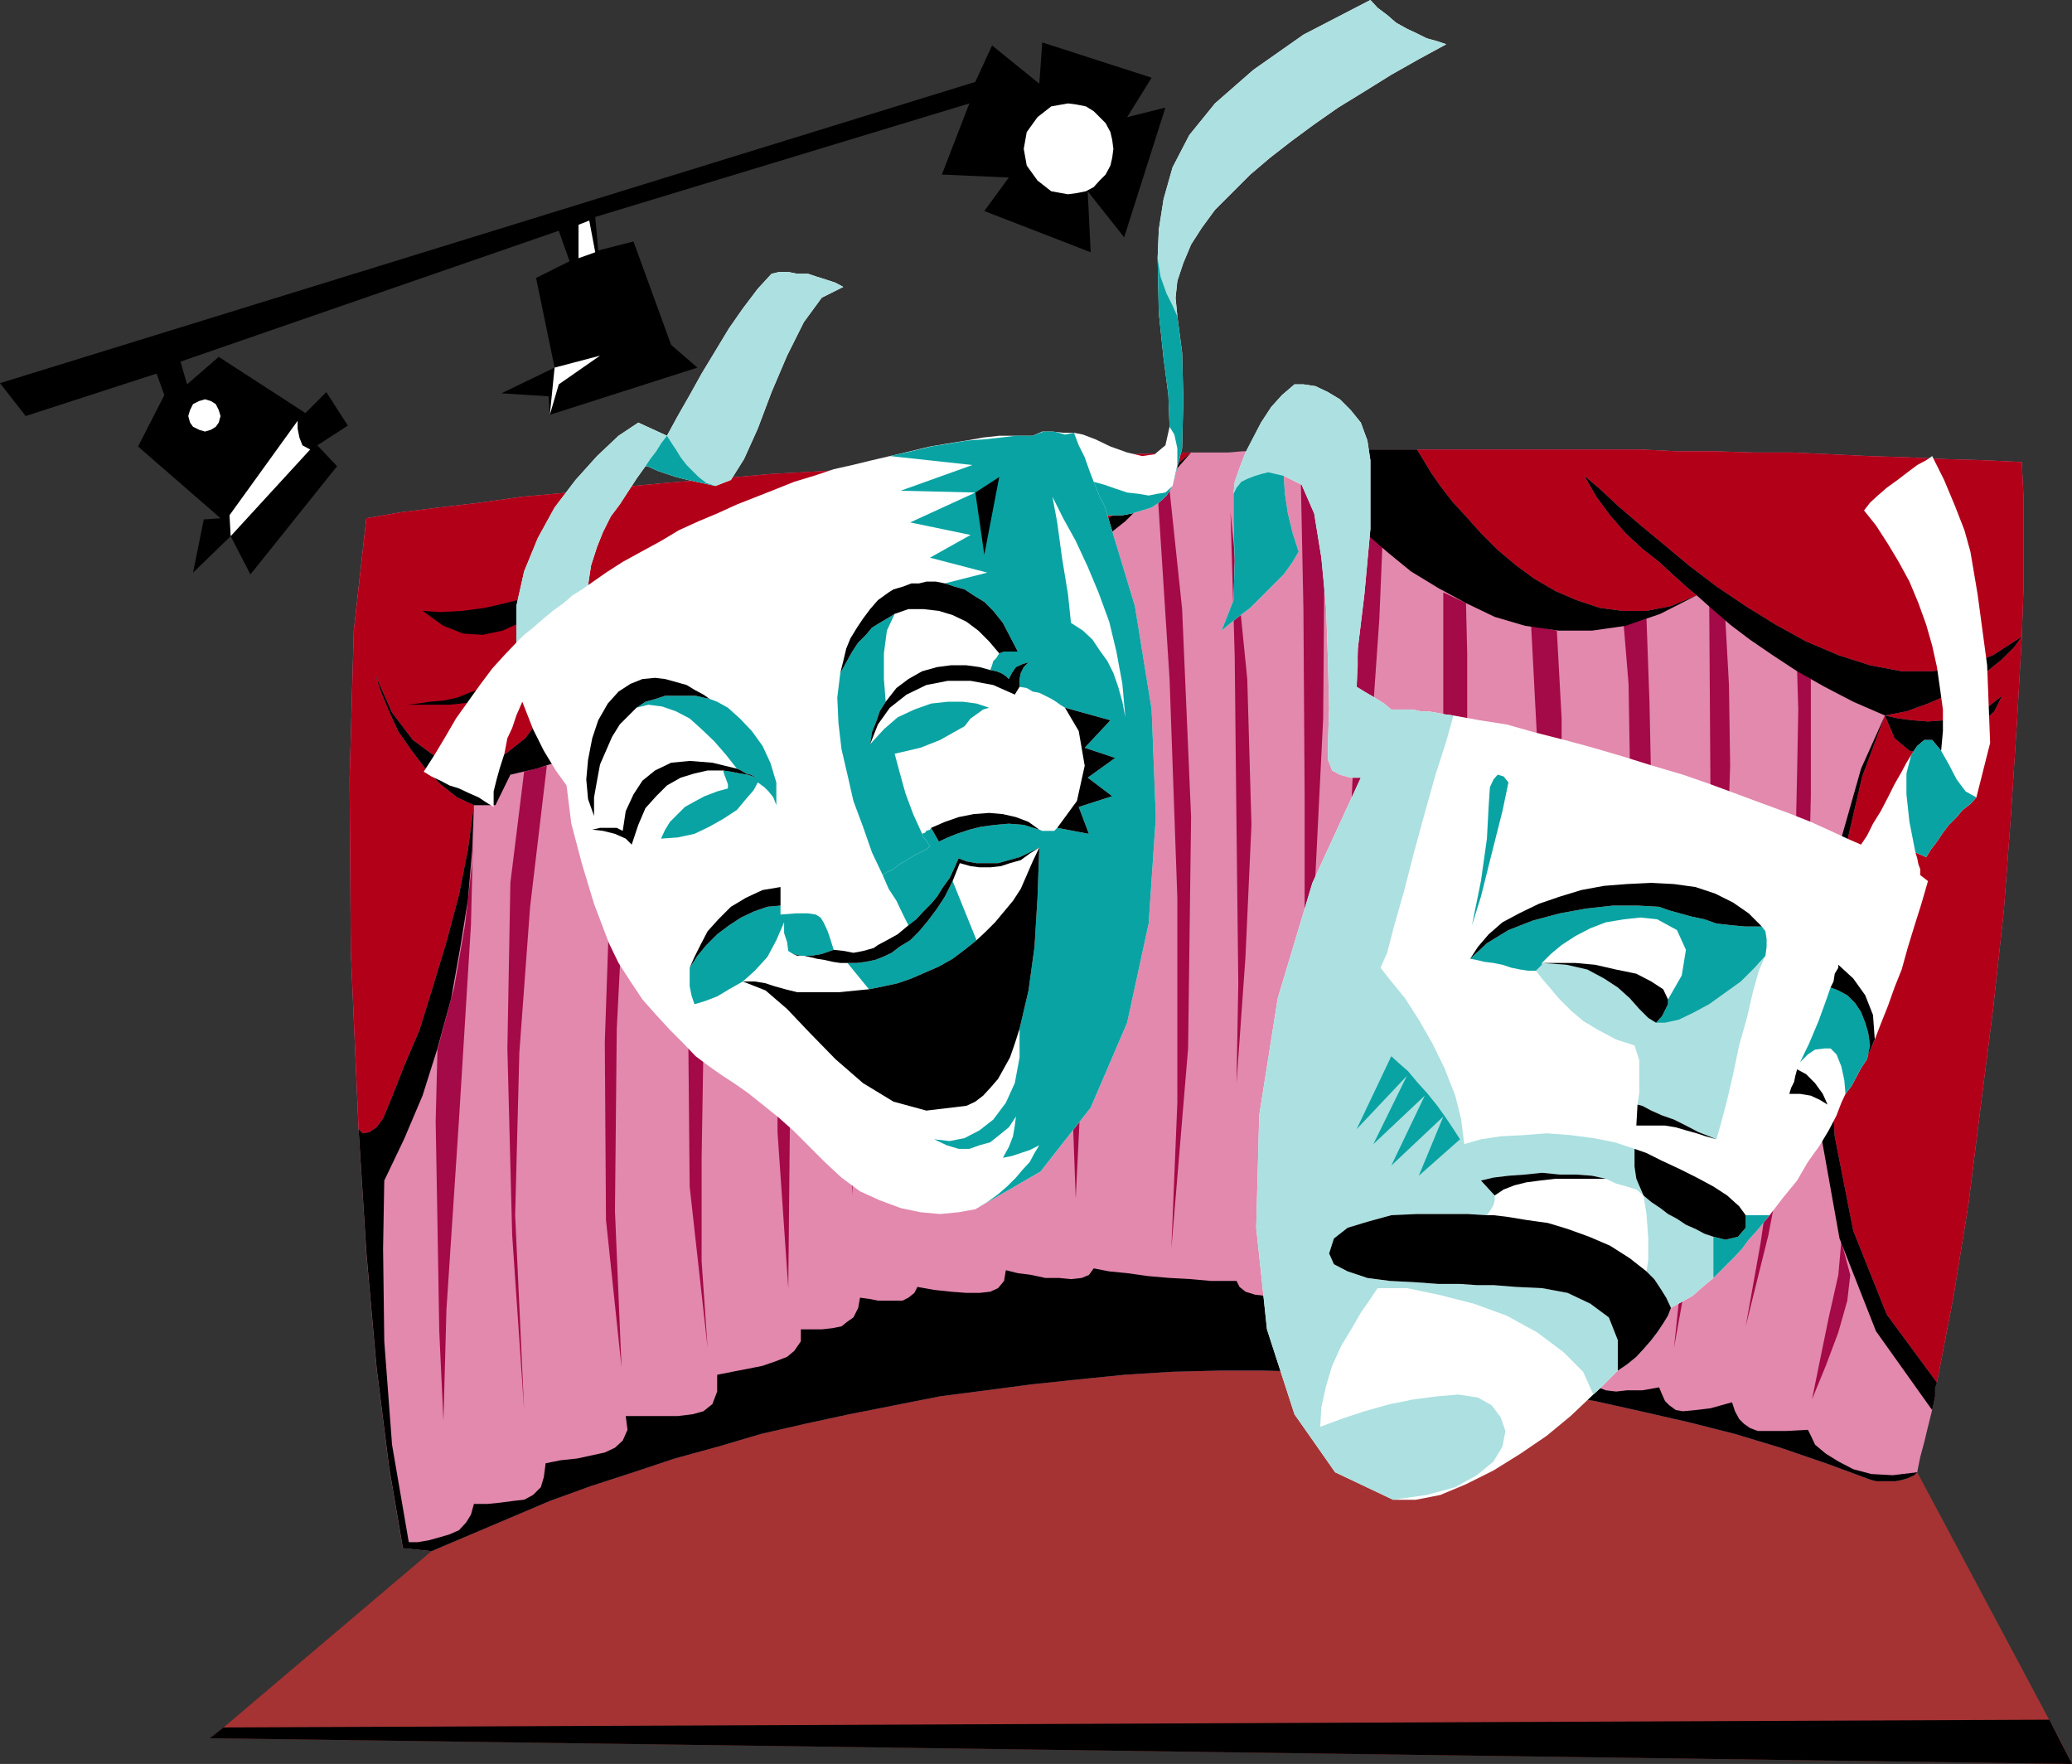 <?xml version="1.0" encoding="UTF-8" standalone="no"?>
<svg
   xmlns:ooo="http://xml.openoffice.org/svg/export"
   xmlns:dc="http://purl.org/dc/elements/1.1/"
   xmlns:cc="http://creativecommons.org/ns#"
   xmlns:rdf="http://www.w3.org/1999/02/22-rdf-syntax-ns#"
   xmlns:svg="http://www.w3.org/2000/svg"
   xmlns="http://www.w3.org/2000/svg"
   xmlns:sodipodi="http://sodipodi.sourceforge.net/DTD/sodipodi-0.dtd"
   xmlns:inkscape="http://www.inkscape.org/namespaces/inkscape"
   version="1.2"
   width="34.67mm"
   height="29.51mm"
   viewBox="0 0 3467 2951"
   preserveAspectRatio="xMidYMid"
   xml:space="preserve"
   id="svg229"
   sodipodi:docname="cmdytrag.svg"
   style="fill-rule:evenodd;stroke-width:28.222;stroke-linejoin:round"
   inkscape:version="0.92.5 (2060ec1f9f, 2020-04-08)"><rect x="0" y="0" width="3467" height="2951" fill="#333333" stroke="none"/><sodipodi:namedview
   pagecolor="#ffffff"
   bordercolor="#666666"
   borderopacity="1"
   objecttolerance="10"
   gridtolerance="10"
   guidetolerance="10"
   inkscape:pageopacity="0"
   inkscape:pageshadow="2"
   inkscape:window-width="664"
   inkscape:window-height="487"
   id="namedview231"
   showgrid="false"
   inkscape:zoom="0.2102413"
   inkscape:cx="65.537009"
   inkscape:cy="55.74803"
   inkscape:window-x="0"
   inkscape:window-y="0"
   inkscape:window-maximized="0"
   inkscape:current-layer="svg229" />
 <defs
   class="ClipPathGroup"
   id="defs8">
  <clipPath
   id="presentation_clip_path"
   clipPathUnits="userSpaceOnUse">
   <rect
   x="0"
   y="0"
   width="21000"
   height="29700"
   id="rect2" />
  </clipPath>
  <clipPath
   id="presentation_clip_path_shrink"
   clipPathUnits="userSpaceOnUse">
   <rect
   x="21"
   y="29"
   width="20958"
   height="29641"
   id="rect5" />
  </clipPath>
 </defs>
 <defs
   class="TextShapeIndex"
   id="defs12">
  <g
   ooo:slide="id1"
   ooo:id-list="id3"
   id="g10" />
 </defs>
 <defs
   class="EmbeddedBulletChars"
   id="defs44">
  <g
   id="bullet-char-template-57356"
   transform="matrix(4.8828125e-4,0,0,-4.8828125e-4,0,0)">
   <path
   d="M 580,1141 1163,571 580,0 -4,571 Z"
   id="path14"
   inkscape:connector-curvature="0" />
  </g>
  <g
   id="bullet-char-template-57354"
   transform="matrix(4.8828125e-4,0,0,-4.8828125e-4,0,0)">
   <path
   d="M 8,1128 H 1137 V 0 H 8 Z"
   id="path17"
   inkscape:connector-curvature="0" />
  </g>
  <g
   id="bullet-char-template-10146"
   transform="matrix(4.8828125e-4,0,0,-4.8828125e-4,0,0)">
   <path
   d="M 174,0 602,739 174,1481 1456,739 Z M 1358,739 309,1346 659,739 Z"
   id="path20"
   inkscape:connector-curvature="0" />
  </g>
  <g
   id="bullet-char-template-10132"
   transform="matrix(4.8828125e-4,0,0,-4.8828125e-4,0,0)">
   <path
   d="M 2015,739 1276,0 H 717 l 543,543 H 174 v 393 h 1086 l -543,545 h 557 z"
   id="path23"
   inkscape:connector-curvature="0" />
  </g>
  <g
   id="bullet-char-template-10007"
   transform="matrix(4.8828125e-4,0,0,-4.8828125e-4,0,0)">
   <path
   d="m 0,-2 c -7,16 -16,29 -25,39 l 381,530 c -94,256 -141,385 -141,387 0,25 13,38 40,38 9,0 21,-2 34,-5 21,4 42,12 65,25 l 27,-13 111,-251 280,301 64,-25 24,25 c 21,-10 41,-24 62,-43 C 886,937 835,863 770,784 769,783 710,716 594,584 L 774,223 c 0,-27 -21,-55 -63,-84 l 16,-20 C 717,90 699,76 672,76 641,76 570,178 457,381 L 164,-76 c -22,-34 -53,-51 -92,-51 -42,0 -63,17 -64,51 -7,9 -10,24 -10,44 0,9 1,19 2,30 z"
   id="path26"
   inkscape:connector-curvature="0" />
  </g>
  <g
   id="bullet-char-template-10004"
   transform="matrix(4.8828125e-4,0,0,-4.8828125e-4,0,0)">
   <path
   d="M 285,-33 C 182,-33 111,30 74,156 52,228 41,333 41,471 c 0,78 14,145 41,201 34,71 87,106 158,106 53,0 88,-31 106,-94 l 23,-176 c 8,-64 28,-97 59,-98 l 735,706 c 11,11 33,17 66,17 42,0 63,-15 63,-46 V 965 c 0,-36 -10,-64 -30,-84 L 442,47 C 390,-6 338,-33 285,-33 Z"
   id="path29"
   inkscape:connector-curvature="0" />
  </g>
  <g
   id="bullet-char-template-9679"
   transform="matrix(4.8828125e-4,0,0,-4.8828125e-4,0,0)">
   <path
   d="M 813,0 C 632,0 489,54 383,161 276,268 223,411 223,592 c 0,181 53,324 160,431 106,107 249,161 430,161 179,0 323,-54 432,-161 108,-107 162,-251 162,-431 0,-180 -54,-324 -162,-431 C 1136,54 992,0 813,0 Z"
   id="path32"
   inkscape:connector-curvature="0" />
  </g>
  <g
   id="bullet-char-template-8226"
   transform="matrix(4.8828125e-4,0,0,-4.8828125e-4,0,0)">
   <path
   d="m 346,457 c -73,0 -137,26 -191,78 -54,51 -81,114 -81,188 0,73 27,136 81,188 54,52 118,78 191,78 73,0 134,-26 185,-79 51,-51 77,-114 77,-187 0,-75 -25,-137 -76,-188 -50,-52 -112,-78 -186,-78 z"
   id="path35"
   inkscape:connector-curvature="0" />
  </g>
  <g
   id="bullet-char-template-8211"
   transform="matrix(4.8828125e-4,0,0,-4.8828125e-4,0,0)">
   <path
   d="M -4,459 H 1135 V 606 H -4 Z"
   id="path38"
   inkscape:connector-curvature="0" />
  </g>
  <g
   id="bullet-char-template-61548"
   transform="matrix(4.8828125e-4,0,0,-4.8828125e-4,0,0)">
   <path
   d="m 173,740 c 0,163 58,303 173,419 116,115 255,173 419,173 163,0 302,-58 418,-173 116,-116 174,-256 174,-419 0,-163 -58,-303 -174,-418 C 1067,206 928,148 765,148 601,148 462,206 346,322 231,437 173,577 173,740 Z"
   id="path41"
   inkscape:connector-curvature="0" />
  </g>
 </defs>
 <g
   id="g49"
   transform="translate(-8766,-13374)">
  <g
   id="id2"
   class="Master_Slide">
   <g
   id="bg-id2"
   class="Background" />
   <g
   id="bo-id2"
   class="BackgroundObjects" />
  </g>
 </g>
 <g
   class="SlideGroup"
   id="g227"
   transform="translate(-8766,-13374)">
  <g
   id="g225">
   <g
   id="container-id1">
    <g
   id="id1"
   class="Slide"
   clip-path="url(#presentation_clip_path)">
     <g
   class="Page"
   id="g221">
      <g
   class="Graphic"
   id="g219">
       <g
   id="id3">
        <rect
   class="BoundingBox"
   x="8766"
   y="13374"
   width="3467"
   height="2951"
   id="rect51"
   style="fill:none;stroke:none" />
        <defs
   id="defs56">
         <clipPath
   id="clip_path_1"
   clipPathUnits="userSpaceOnUse">
          <path
   d="m 8766,13374 h 3466 v 2950 H 8766 Z"
   id="path53"
   inkscape:connector-curvature="0" />
         </clipPath>
        </defs>
        <g
   clip-path="url(#clip_path_1)"
   id="g216">
         <path
   d="m 8766,14015 1632,-504 28,-61 79,64 5,-69 183,59 -41,66 64,-16 -69,217 -61,-77 5,102 -178,-69 41,-56 -112,-5 46,-119 -626,190 5,56 59,-15 63,173 44,38 -247,79 -2,-31 -79,-5 89,-43 -31,-150 56,-28 -18,-51 -633,219 11,38 53,-46 145,94 35,-35 36,56 -51,33 33,35 -145,181 -33,-64 -63,61 18,-89 28,-2 -138,-120 44,-86 -13,-36 -219,71 z"
   id="path58"
   inkscape:connector-curvature="0"
   style="fill:#000000;stroke:none" />
         <path
   d="m 9109,14096 10,-3 8,-5 5,-7 3,-11 -3,-10 -5,-10 -8,-5 -10,-3 -10,3 -10,5 -5,10 -3,10 3,11 5,7 10,5 z"
   id="path60"
   inkscape:connector-curvature="0"
   style="fill:#ffffff;stroke:none" />
         <path
   d="m 9694,13989 76,-20 -69,48 -15,51 z"
   id="path62"
   inkscape:connector-curvature="0"
   style="fill:#ffffff;stroke:none" />
         <path
   d="m 9734,13750 18,-7 10,53 -28,10 z"
   id="path64"
   inkscape:connector-curvature="0"
   style="fill:#ffffff;stroke:none" />
         <path
   d="m 9152,14271 -2,-35 114,-158 v 13 l 3,15 5,13 13,7 z"
   id="path66"
   inkscape:connector-curvature="0"
   style="fill:#ffffff;stroke:none" />
         <path
   d="m 10553,13699 15,-2 15,-3 13,-7 10,-11 10,-10 8,-15 3,-13 2,-15 -2,-15 -3,-13 -8,-15 -10,-10 -10,-10 -13,-8 -15,-3 -15,-2 -28,5 -23,18 -18,25 -5,28 5,28 18,25 23,18 z"
   id="path68"
   inkscape:connector-curvature="0"
   style="fill:#ffffff;stroke:none" />
         <path
   d="m 11974,15837 241,452 18,36 -3116,-43 23,-18 348,-295 66,-28 66,-28 66,-28 69,-25 71,-23 69,-23 73,-20 71,-21 74,-17 74,-16 76,-15 76,-15 77,-10 76,-10 76,-8 79,-8 79,-5 79,-2 h 76 l 79,2 81,3 79,5 78,7 79,8 79,13 79,13 76,17 79,18 79,20 76,23 76,26 76,28 8,2 h 10 10 13 l 10,-2 10,-3 11,-5 z"
   id="path70"
   inkscape:connector-curvature="0"
   style="fill:#a53333;stroke:none" />
         <path
   d="m 9488,15969 66,-28 66,-28 66,-28 69,-25 71,-23 69,-23 73,-20 71,-21 74,-17 74,-16 76,-15 76,-15 77,-10 76,-10 76,-8 79,-8 79,-5 79,-2 h 76 l 79,2 81,3 79,5 78,7 79,8 79,13 79,13 76,17 79,18 79,20 76,23 76,26 76,28 8,2 h 10 10 13 l 10,-2 10,-3 11,-5 5,-5 5,-25 7,-26 6,-25 7,-28 3,-13 2,-10 v -13 l 3,-10 28,-145 25,-155 20,-160 21,-165 18,-165 12,-161 10,-155 8,-142 3,-84 v -79 -68 l -3,-61 -63,-3 -67,-2 -63,-3 -64,-2 -63,-3 -66,-3 h -64 l -63,-2 h -64 l -61,-3 h -63 -64 -61 -64 -61 -61 -25 -28 -25 -26 -28 -25 l -26,3 h -25 -20 -23 -20 -21 l -23,2 h -20 -23 -20 l -107,3 -107,5 -104,5 -99,5 -99,5 -97,8 -91,5 -89,8 -87,7 -84,8 -78,8 -77,7 -71,10 -68,8 -64,8 -58,10 -21,188 -7,249 2,287 13,298 13,208 17,191 21,167 23,135 z"
   id="path72"
   inkscape:connector-curvature="0"
   style="fill:#e289ad;stroke:none" />
         <path
   d="m 12149,14439 -48,31 -51,20 -51,7 h -51 l -53,-10 -53,-17 -54,-23 -51,-28 -50,-31 -49,-33 -46,-35 -43,-36 -40,-33 -36,-31 -30,-28 -26,-22 20,35 23,31 26,30 28,26 28,22 25,23 20,18 18,15 -43,18 -41,8 h -40 l -38,-5 -39,-13 -35,-15 -36,-21 -30,-22 -31,-26 -28,-28 -25,-28 -23,-25 -20,-26 -16,-23 -12,-20 -11,-18 h 61 61 64 61 64 63 l 61,3 h 64 l 63,2 h 64 l 66,3 63,3 64,2 63,3 67,2 63,3 3,61 v 68 79 z"
   id="path74"
   inkscape:connector-curvature="0"
   style="fill:#b20019;stroke:none" />
         <path
   d="m 11920,14571 -38,102 -30,129 -21,150 -5,161 10,162 31,158 56,140 84,114 28,-145 25,-155 20,-160 21,-165 18,-165 12,-161 10,-155 8,-142 -13,18 -20,20 -25,20 -31,21 -33,18 -35,15 -36,13 -36,7 23,5 23,3 26,2 27,-2 26,-5 25,-8 23,-10 23,-18 -13,26 -23,22 -27,23 -31,18 -33,8 -28,-5 -25,-21 z"
   id="path76"
   inkscape:connector-curvature="0"
   style="fill:#b20019;stroke:none" />
         <path
   d="m 10177,14383 30,3 h 31 l 35,-3 33,-5 36,-8 35,-10 39,-13 38,-15 38,-18 38,-17 38,-23 38,-23 41,-28 38,-28 36,-31 38,-33 -107,3 -107,5 -104,5 -99,5 -99,5 -97,8 -91,5 -89,8 -87,7 -84,8 -78,8 -77,7 -71,10 -68,8 -64,8 -58,10 -21,188 -7,249 2,287 13,298 7,7 11,-2 12,-8 11,-15 15,-36 20,-51 26,-61 22,-71 23,-76 21,-79 15,-76 10,-74 -28,-13 -28,-22 -25,-26 -23,-30 -23,-33 -15,-33 -13,-31 -10,-30 28,63 35,46 38,28 39,13 40,-3 38,-15 33,-26 28,-38 31,-13 33,-15 33,-15 31,-18 35,-20 33,-20 31,-23 33,-23 33,-26 30,-25 31,-26 28,-27 28,-28 23,-28 25,-28 20,-28 -5,15 -10,15 -8,21 -12,20 -10,20 -13,18 -10,18 -11,12 13,8 10,5 13,5 13,5 12,5 16,3 12,3 z"
   id="path78"
   inkscape:connector-curvature="0"
   style="fill:#b20019;stroke:none" />
         <path
   d="m 9643,15733 -20,-293 -8,-312 5,-277 23,-186 38,-10 -28,236 -18,244 -7,272 z"
   id="path80"
   inkscape:connector-curvature="0"
   style="fill:#a30a47;stroke:none" />
         <path
   d="m 9803,14599 -15,226 -10,293 2,297 26,247 -11,-262 3,-305 15,-295 28,-224 -13,10 -12,6 -8,5 z"
   id="path82"
   inkscape:connector-curvature="0"
   style="fill:#a30a47;stroke:none" />
         <path
   d="m 9956,14487 -26,234 -13,313 3,325 30,270 -10,-145 v -173 l 3,-183 10,-183 13,-176 12,-150 16,-114 12,-69 z"
   id="path84"
   inkscape:connector-curvature="0"
   style="fill:#a30a47;stroke:none" />
         <path
   d="m 10108,14365 -25,267 -16,318 v 318 l 18,261 3,-305 12,-350 16,-313 20,-188 z"
   id="path86"
   inkscape:connector-curvature="0"
   style="fill:#a30a47;stroke:none" />
         <path
   d="m 10210,14396 -13,185 -13,214 -2,259 10,320 8,-274 12,-295 13,-254 10,-150 z"
   id="path88"
   inkscape:connector-curvature="0"
   style="fill:#a30a47;stroke:none" />
         <path
   d="m 10337,14403 -15,173 -21,239 -10,249 5,204 8,-130 10,-137 10,-140 13,-132 13,-122 10,-99 10,-74 5,-38 z"
   id="path90"
   inkscape:connector-curvature="0"
   style="fill:#a30a47;stroke:none" />
         <path
   d="m 10454,14370 -8,229 -2,280 -3,256 v 155 l 8,-269 12,-292 16,-247 12,-129 z"
   id="path92"
   inkscape:connector-curvature="0"
   style="fill:#a30a47;stroke:none" />
         <path
   d="m 10571,14304 -3,254 -7,305 -3,298 8,218 15,-307 10,-351 8,-297 2,-140 z"
   id="path94"
   inkscape:connector-curvature="0"
   style="fill:#a30a47;stroke:none" />
         <path
   d="m 10703,14198 20,312 13,366 v 343 l -10,244 28,-335 5,-387 -15,-348 -23,-218 z"
   id="path96"
   inkscape:connector-curvature="0"
   style="fill:#a30a47;stroke:none" />
         <path
   d="m 10825,14231 7,241 3,285 3,262 -3,167 15,-211 10,-221 -7,-244 z"
   id="path98"
   inkscape:connector-curvature="0"
   style="fill:#a30a47;stroke:none" />
         <path
   d="m 10942,14147 5,246 2,313 v 295 l -7,190 23,-312 15,-303 2,-246 -5,-140 z"
   id="path100"
   inkscape:connector-curvature="0"
   style="fill:#a30a47;stroke:none" />
         <path
   d="m 10985,15385 18,-242 20,-330 15,-328 -2,-234 43,38 -5,120 -10,144 -13,161 -15,165 -13,160 -15,145 -13,119 z"
   id="path102"
   inkscape:connector-curvature="0"
   style="fill:#a30a47;stroke:none" />
         <path
   d="m 11181,14365 v 295 l -8,303 -18,277 -23,223 28,-147 21,-155 17,-155 13,-155 8,-143 2,-132 v -109 l -2,-84 z"
   id="path104"
   inkscape:connector-curvature="0"
   style="fill:#a30a47;stroke:none" />
         <path
   d="m 11290,15463 28,-287 18,-297 2,-267 -10,-191 43,8 8,147 v 148 l -8,147 -12,140 -16,132 -17,120 -18,109 z"
   id="path106"
   inkscape:connector-curvature="0"
   style="fill:#a30a47;stroke:none" />
         <path
   d="m 11430,15575 20,-160 15,-163 13,-165 10,-160 5,-152 v -138 l -2,-119 -8,-97 38,-12 5,139 3,145 -3,148 -7,147 -13,150 -18,150 -25,145 z"
   id="path108"
   inkscape:connector-curvature="0"
   style="fill:#a30a47;stroke:none" />
         <path
   d="m 11626,14386 2,300 -13,363 -23,343 -25,237 28,-155 23,-168 18,-171 12,-167 8,-163 5,-150 -2,-135 -6,-109 z"
   id="path110"
   inkscape:connector-curvature="0"
   style="fill:#a30a47;stroke:none" />
         <path
   d="m 11687,15593 25,-140 23,-157 15,-168 13,-168 7,-155 3,-137 2,-107 -2,-66 23,15 v 87 109 l -3,127 -7,142 -13,153 -18,155 -30,157 z"
   id="path112"
   inkscape:connector-curvature="0"
   style="fill:#a30a47;stroke:none" />
         <path
   d="m 11847,15451 -5,56 -16,71 -15,73 -13,64 23,-56 21,-56 15,-53 5,-43 z"
   id="path114"
   inkscape:connector-curvature="0"
   style="fill:#a30a47;stroke:none" />
         <path
   d="m 9498,15130 28,-104 18,-104 12,-104 3,-97 -5,201 -20,325 -21,318 -5,186 -7,-150 -3,-181 -3,-170 z"
   id="path116"
   inkscape:connector-curvature="0"
   style="fill:#a30a47;stroke:none" />
         <path
   d="m 12195,16251 38,74 -3116,-43 23,-18 z"
   id="path118"
   inkscape:connector-curvature="0"
   style="fill:#000000;stroke:none" />
         <path
   d="m 12007,15687 -3,10 v 13 l -2,10 -3,13 -94,-132 -61,-155 -30,-168 -8,-173 10,-168 28,-150 36,-127 40,-89 -53,-23 -48,-25 -46,-26 -41,-27 -38,-26 -33,-25 -30,-26 -26,-23 -61,31 -58,20 -56,8 h -56 l -56,-8 -51,-15 -48,-23 -46,-25 -46,-28 -38,-31 -38,-33 -33,-33 -28,-30 -25,-28 -21,-26 -15,-20 h 25 l 26,-3 h 25 28 26 25 28 25 l 11,18 12,20 16,23 20,26 23,25 25,28 28,28 31,26 30,22 36,21 35,15 39,13 38,5 h 40 l 41,-8 43,-18 -18,-15 -20,-18 -25,-23 -28,-22 -28,-26 -26,-30 -23,-31 -20,-35 26,22 30,28 36,31 40,33 43,36 46,35 49,33 50,31 51,28 54,23 53,17 53,10 h 51 l 51,-7 51,-20 48,-31 -13,18 -20,20 -25,20 -31,21 -33,18 -35,15 -36,13 -36,7 23,5 23,3 26,2 27,-2 26,-5 25,-8 23,-10 23,-18 -13,26 -23,22 -27,23 -31,18 -33,8 -28,-5 -25,-21 -16,-38 -38,102 -30,129 -21,150 -5,161 10,162 31,158 56,140 z"
   id="path120"
   inkscape:connector-curvature="0"
   style="fill:#000000;stroke:none" />
         <path
   d="m 9366,15263 7,7 11,-2 12,-8 11,-15 15,-36 20,-51 26,-61 22,-71 23,-76 21,-79 15,-76 10,-74 -28,-13 -28,-22 -25,-26 -23,-30 -23,-33 -15,-33 -13,-31 -10,-30 28,63 35,46 38,28 39,13 40,-3 38,-15 33,-26 28,-38 31,-13 33,-15 33,-15 31,-18 35,-20 33,-20 31,-23 33,-23 33,-26 30,-25 31,-26 28,-27 28,-28 23,-28 25,-28 20,-28 -5,15 -10,15 -8,21 -12,20 -10,20 -13,18 -10,18 -11,12 -10,18 -15,21 -15,20 -21,23 -20,25 -23,23 -28,23 -28,25 -30,23 -31,23 -35,21 -36,20 -38,18 -38,17 -41,13 -43,10 -25,51 h -11 -7 -8 -10 l -3,76 -7,82 -13,81 -15,84 -23,84 -25,79 -31,73 -33,69 -2,114 2,155 13,173 28,163 h 15 l 18,-3 18,-5 17,-5 16,-7 12,-13 8,-13 5,-18 h 23 l 20,-2 23,-3 18,-2 15,-8 13,-13 5,-17 3,-23 25,-5 28,-3 23,-5 23,-5 17,-8 13,-12 8,-18 -3,-23 h 31 28 28 l 25,-3 18,-5 15,-12 8,-21 v -28 l 25,-5 26,-5 25,-5 23,-8 18,-7 12,-10 11,-16 v -20 h 17 18 l 18,-2 15,-3 10,-8 10,-7 8,-16 3,-17 15,2 15,3 h 15 16 10 l 10,-5 10,-8 5,-10 28,5 28,3 26,2 h 22 l 18,-2 13,-6 10,-12 3,-18 20,5 23,3 23,5 h 23 l 20,2 18,-2 12,-5 8,-11 26,5 30,3 36,5 35,3 36,2 33,3 h 25 18 l 5,10 10,8 16,5 17,2 h 21 20 l 20,-2 21,-3 7,20 5,18 11,15 10,8 17,5 h 21 l 30,-5 38,-10 13,18 10,15 10,13 16,10 18,5 h 25 l 36,-3 45,-7 8,15 8,10 7,10 13,5 18,3 h 20 l 31,-3 35,-7 5,10 10,8 8,5 13,5 17,2 18,-2 h 26 l 28,-5 5,12 5,11 7,7 11,8 12,2 21,-2 25,-3 36,-10 5,15 7,13 8,8 10,7 13,5 h 20 28 l 36,-2 5,10 7,15 18,15 21,13 25,13 30,8 36,2 41,-5 -5,5 -11,5 -10,3 -10,2 h -13 -10 -10 l -8,-2 -76,-28 -76,-26 -76,-23 -79,-20 -79,-18 -76,-17 -79,-13 -79,-13 -79,-8 -78,-7 -79,-5 -81,-3 -79,-2 h -76 l -79,2 -79,5 -79,8 -76,8 -76,10 -77,10 -76,15 -76,15 -74,16 -74,17 -71,21 -73,20 -69,23 -71,23 -69,25 -66,28 -66,28 -66,28 -48,-5 -23,-135 -21,-167 -17,-191 z"
   id="path122"
   inkscape:connector-curvature="0"
   style="fill:#000000;stroke:none" />
         <path
   d="m 10759,14131 -38,33 -36,31 -38,28 -41,28 -38,23 -38,23 -38,17 -38,18 -38,15 -39,13 -35,10 -36,8 -33,5 -35,3 h -31 l -30,-3 30,10 33,8 33,5 h 36 l 35,-3 36,-7 38,-13 38,-13 38,-17 39,-23 40,-26 38,-28 38,-30 36,-36 38,-38 z"
   id="path124"
   inkscape:connector-curvature="0"
   style="fill:#000000;stroke:none" />
         <path
   d="m 9473,14396 30,2 36,-2 38,-5 35,-8 39,-10 33,-13 33,-18 25,-17 -36,35 -33,31 -33,23 -33,15 -33,7 -33,-2 -33,-13 z"
   id="path126"
   inkscape:connector-curvature="0"
   style="fill:#000000;stroke:none" />
         <path
   d="m 9841,14411 -35,28 -36,28 -41,25 -43,21 -48,20 -56,13 -64,7 h -71 l 18,-2 20,-3 23,-2 23,-5 20,-8 23,-8 18,-7 15,-10 26,-3 28,-8 33,-7 33,-13 33,-15 30,-15 28,-18 z"
   id="path128"
   inkscape:connector-curvature="0"
   style="fill:#000000;stroke:none" />
         <path
   d="m 10222,14241 33,12 39,11 38,5 h 40 l 44,-5 43,-11 41,-17 43,-23 -36,33 -38,25 -41,21 -40,10 h -44 l -40,-10 -41,-18 z"
   id="path130"
   inkscape:connector-curvature="0"
   style="fill:#000000;stroke:none" />
         <path
   d="m 10177,13854 -36,18 -30,41 -28,56 -26,61 -23,61 -23,51 -22,35 -26,10 -23,-5 -23,-5 -20,-5 -15,-5 -15,-5 -11,-5 -7,-3 h -3 l -15,21 -15,23 -13,20 -15,20 -13,26 -10,25 -10,31 -5,33 30,-21 28,-18 31,-17 33,-18 30,-18 33,-15 31,-13 33,-15 33,-13 33,-13 30,-12 33,-10 33,-11 31,-7 33,-8 30,-7 34,-8 33,-8 30,-5 31,-5 28,-5 27,-3 h 28 28 l 16,-7 h 17 l 18,2 h 18 l 15,3 21,8 25,12 28,10 25,6 21,-3 18,-15 7,-31 -2,-53 -8,-61 -8,-76 -2,-92 2,-48 8,-51 15,-53 28,-54 43,-53 64,-56 84,-59 112,-58 12,13 16,12 15,13 18,10 17,8 16,8 18,5 15,5 -46,25 -46,26 -45,28 -44,27 -40,28 -38,28 -36,28 -33,28 -31,31 -28,28 -22,30 -18,28 -13,31 -10,30 -3,28 3,31 8,61 2,78 -2,82 -16,63 -10,16 -13,12 -12,8 -16,5 -17,5 -16,3 h -12 -13 l 46,152 28,173 7,180 -12,178 -36,166 -61,142 -84,107 -109,63 -28,5 -31,3 -33,-3 -33,-7 -35,-13 -33,-15 -31,-23 -28,-26 -28,-28 -25,-25 -26,-23 -25,-20 -25,-20 -23,-16 -23,-15 -21,-15 -20,-15 -20,-21 -23,-23 -23,-25 -23,-26 -20,-30 -20,-31 -16,-33 -25,-66 -20,-66 -18,-68 -8,-64 -18,-25 -20,-33 -18,-36 -18,-46 -10,23 -7,21 -8,17 -5,26 -8,25 -5,18 -5,20 v 26 l -13,-8 -12,-8 -16,-7 -17,-8 -16,-5 -15,-8 -15,-7 -13,-8 18,-28 18,-30 18,-31 20,-28 20,-28 21,-28 20,-22 20,-21 v -61 l 13,-58 23,-56 28,-51 35,-46 36,-40 36,-34 33,-22 48,22 18,-33 20,-35 20,-36 23,-38 23,-38 23,-33 25,-33 23,-25 13,-3 h 15 l 15,3 h 18 l 15,5 16,5 15,5 z"
   id="path132"
   inkscape:connector-curvature="0"
   style="fill:#ffffff;stroke:none" />
         <path
   d="m 9882,14103 7,11 8,12 8,13 10,13 10,10 10,10 13,10 15,5 26,-10 22,-35 23,-51 23,-61 26,-61 28,-56 30,-41 36,-18 -13,-7 -15,-5 -16,-5 -15,-5 h -18 l -15,-3 h -15 l -13,3 -23,25 -25,33 -23,33 -23,38 -23,38 -20,36 -20,35 z"
   id="path134"
   inkscape:connector-curvature="0"
   style="fill:#ade0e0;stroke:none" />
         <path
   d="m 9750,14353 5,-33 10,-31 10,-25 13,-26 15,-20 13,-20 15,-23 15,-21 8,-12 10,-13 8,-13 10,-13 -48,-22 -33,22 -36,34 -36,40 -35,46 -28,51 -23,56 -13,58 v 61 l 13,-13 15,-12 15,-13 18,-15 18,-13 15,-13 16,-10 z"
   id="path136"
   inkscape:connector-curvature="0"
   style="fill:#ade0e0;stroke:none" />
         <path
   d="m 10736,13903 -8,-18 -10,-20 -10,-28 -5,-31 2,-48 8,-51 15,-53 28,-54 43,-53 64,-56 84,-59 112,-58 12,13 16,12 15,13 18,10 17,8 16,8 18,5 15,5 -46,25 -46,26 -45,28 -44,27 -40,28 -38,28 -36,28 -33,28 -31,31 -28,28 -22,30 -18,28 -13,31 -10,30 -3,28 z"
   id="path138"
   inkscape:connector-curvature="0"
   style="fill:#ade0e0;stroke:none" />
         <path
   d="m 10728,14187 -10,16 -13,12 -12,8 -16,5 -17,5 -16,3 h -12 -13 l -5,-16 -8,-15 -5,-13 -5,-12 18,5 20,7 18,6 18,2 18,3 15,-3 13,-2 z"
   id="path140"
   inkscape:connector-curvature="0"
   style="fill:#0aa3a3;stroke:none" />
         <path
   d="m 9999,14660 7,3 8,5 8,2 10,5 -15,-5 -13,-2 -15,-3 -13,-2 2,7 3,8 3,8 v 7 l -18,5 -21,8 -15,8 -18,10 -12,12 -13,13 -8,13 -7,15 28,-2 28,-6 25,-12 23,-13 23,-15 15,-18 13,-15 7,-13 11,8 7,7 8,10 5,13 v -38 l -10,-33 -13,-28 -18,-25 -20,-21 -20,-18 -18,-10 -13,-5 -10,-2 -13,-3 h -15 -18 -18 l -15,5 -18,5 -15,10 20,-5 23,3 23,8 23,12 20,18 21,20 20,23 z"
   id="path142"
   inkscape:connector-curvature="0"
   style="fill:#0aa3a3;stroke:none" />
         <path
   d="m 10072,14889 -22,2 -23,8 -21,10 -20,13 -20,15 -18,18 -15,18 -13,20 v 13 18 l 3,15 5,15 17,-5 21,-8 20,-12 23,-13 20,-18 21,-23 15,-28 13,-30 v 18 l 5,15 2,15 8,5 13,3 h 17 l 18,-3 20,-7 -5,-16 -5,-15 -7,-15 -5,-8 -8,-5 -13,-2 h -20 l -26,2 v -5 -5 -3 z"
   id="path144"
   inkscape:connector-curvature="0"
   style="fill:#0aa3a3;stroke:none" />
         <path
   d="m 10360,14848 -13,26 -13,20 -15,20 -15,18 -15,15 -18,11 -13,10 -15,7 -13,5 -15,3 -15,2 h -16 l 36,44 25,-5 23,-5 23,-8 23,-10 23,-10 23,-13 20,-15 20,-16 z"
   id="path146"
   inkscape:connector-curvature="0"
   style="fill:#0aa3a3;stroke:none" />
         <path
   d="m 10472,15095 15,-64 10,-73 5,-82 3,-84 -16,8 -17,8 -18,5 -18,5 h -18 -18 l -17,-3 -13,-5 -8,18 -7,15 -11,15 -10,16 -10,12 -13,13 -12,13 -13,10 -10,-20 -10,-21 -13,-20 -10,-23 7,-5 11,-5 10,-8 12,-7 13,-8 10,-5 10,-5 6,-5 -3,-5 -3,-5 -5,-5 -2,-6 5,-2 2,-3 6,-2 2,-3 13,23 15,-7 15,-6 21,-7 20,-5 23,-3 23,-2 25,2 26,8 5,2 h 10 10 l 5,-5 53,10 -17,-45 56,-18 -41,-31 46,-33 -51,-17 43,-46 -76,-21 -8,-5 -7,-5 -8,-5 -10,-5 -10,-5 -11,-2 -10,-6 -12,-2 v -13 l 2,-10 5,-10 8,-8 -10,3 -11,5 -7,10 -5,10 -5,-5 -8,-5 -8,-3 -10,-2 3,-8 2,-7 5,-5 5,-8 8,-3 h 8 7 8 l -13,-25 -12,-23 -16,-20 -15,-15 -18,-11 -15,-10 -18,-5 -15,-5 71,-18 -96,-25 68,-38 -101,-21 109,-50 -125,-3 120,-43 -138,-15 36,-8 33,-8 31,-5 30,-5 28,-2 28,-3 25,-3 h 28 l 18,-7 h 18 l 18,5 15,-3 8,21 10,20 7,20 8,21 5,12 5,13 8,15 5,16 46,152 28,173 7,180 -12,178 -36,166 -61,142 -84,107 -109,63 20,-12 18,-13 15,-13 15,-15 11,-13 12,-13 8,-15 8,-13 -16,8 -15,5 -15,5 -15,3 10,-18 7,-18 3,-18 2,-15 -12,18 -16,13 -15,12 -18,5 -17,6 h -18 l -20,-6 -21,-10 26,3 25,-5 25,-13 23,-18 21,-28 15,-33 8,-43 z"
   id="path148"
   inkscape:connector-curvature="0"
   style="fill:#0aa3a3;stroke:none" />
         <path
   d="m 9963,14187 -23,-5 -23,-5 -20,-5 -15,-5 -15,-5 -11,-5 -7,-3 h -3 l 8,-12 10,-13 8,-13 10,-13 7,11 8,12 8,13 10,13 10,10 10,10 13,10 z"
   id="path150"
   inkscape:connector-curvature="0"
   style="fill:#0aa3a3;stroke:none" />
         <path
   d="m 10728,14187 16,-63 2,-82 -2,-78 -8,-61 -8,-18 -10,-20 -10,-28 -5,-31 2,92 8,76 8,61 2,53 8,13 5,23 v 28 z"
   id="path152"
   inkscape:connector-curvature="0"
   style="fill:#0aa3a3;stroke:none" />
         <path
   d="m 10222,14619 3,-20 8,-20 5,-15 10,-16 -3,-38 v -43 l 5,-38 13,-28 -13,8 -12,7 -13,8 -10,12 -13,13 -10,15 -10,18 -10,18 -5,41 2,43 5,43 10,43 10,44 16,43 15,43 18,38 7,-5 11,-5 10,-8 12,-7 13,-8 10,-5 10,-5 6,-5 -3,-5 -3,-5 -5,-5 -2,-6 -15,-33 -13,-35 -10,-36 -8,-30 43,-10 33,-13 23,-13 18,-10 10,-13 10,-7 11,-8 10,-3 -21,-7 -23,-3 h -25 l -28,3 -28,10 -28,13 -23,20 z"
   id="path154"
   inkscape:connector-curvature="0"
   style="fill:#0aa3a3;stroke:none" />
         <path
   d="m 10527,14205 18,36 21,38 20,43 18,43 18,49 12,50 10,54 5,56 -5,-26 -7,-25 -8,-23 -10,-20 -13,-18 -12,-18 -16,-15 -20,-13 -5,-48 -10,-61 -8,-59 z"
   id="path156"
   inkscape:connector-curvature="0"
   style="fill:#ffffff;stroke:none" />
         <path
   d="m 9757,14762 13,-3 h 15 13 l 10,5 5,-33 13,-28 15,-23 21,-17 27,-13 31,-3 38,3 41,10 7,3 8,5 8,2 10,5 -15,-5 -13,-2 -15,-3 -13,-2 h -26 l -22,5 -23,7 -23,13 -18,18 -18,20 -12,28 -11,33 -10,-10 -18,-8 -20,-5 z"
   id="path158"
   inkscape:connector-curvature="0"
   style="fill:#000000;stroke:none" />
         <path
   d="m 9953,14543 -10,-7 -15,-8 -13,-8 -18,-5 -18,-5 -17,-2 -21,2 -20,8 -20,13 -18,20 -16,28 -10,30 -7,36 -3,33 3,33 10,28 v -31 l 5,-28 5,-27 10,-23 10,-23 13,-21 15,-15 13,-13 15,-10 18,-5 15,-5 h 18 18 15 l 13,3 z"
   id="path160"
   inkscape:connector-curvature="0"
   style="fill:#000000;stroke:none" />
         <path
   d="m 9920,14993 13,-20 15,-18 18,-18 20,-15 20,-13 21,-10 23,-8 22,-2 v -31 l -30,5 -28,13 -25,15 -21,21 -18,20 -12,23 -10,20 z"
   id="path162"
   inkscape:connector-curvature="0"
   style="fill:#000000;stroke:none" />
         <path
   d="m 10220,15029 25,-5 23,-5 23,-8 23,-10 23,-10 23,-13 20,-15 20,-16 16,-15 15,-15 15,-18 15,-18 13,-20 10,-23 10,-23 11,-23 -3,84 -5,82 -10,73 -15,64 -8,25 -8,23 -10,18 -10,18 -13,15 -12,13 -13,10 -15,7 -67,8 -55,-15 -51,-31 -46,-40 -43,-44 -38,-40 -36,-31 -38,-15 h 20 l 18,3 15,5 18,5 20,5 h 31 38 z"
   id="path164"
   inkscape:connector-curvature="0"
   style="fill:#000000;stroke:none" />
         <path
   d="m 10370,14810 -8,18 -7,15 -11,15 -10,16 -10,12 -13,13 -12,13 -13,10 -18,15 -18,10 -15,8 -7,5 -18,5 -16,3 -15,-3 -18,-2 -20,7 -18,3 h -17 l -13,-3 7,3 h 11 l 10,2 12,3 13,2 13,3 13,2 h 12 16 l 15,-2 15,-3 13,-5 15,-7 13,-10 18,-11 15,-15 15,-18 15,-20 13,-20 13,-26 12,-30 18,5 15,2 h 18 l 18,-2 15,-5 18,-5 15,-11 16,-10 -16,8 -17,8 -18,5 -18,5 h -18 -18 l -17,-3 z"
   id="path166"
   inkscape:connector-curvature="0"
   style="fill:#000000;stroke:none" />
         <path
   d="m 10505,14762 -26,-8 -25,-2 -23,2 -23,3 -20,5 -21,7 -15,6 -15,7 -13,-23 23,-10 23,-8 25,-5 26,-2 23,2 22,5 21,8 z"
   id="path168"
   inkscape:connector-curvature="0"
   style="fill:#000000;stroke:none" />
         <path
   d="m 10464,14536 -36,-16 -38,-7 h -38 l -36,7 -33,16 -28,22 -20,28 -13,33 3,-20 8,-20 5,-15 10,-16 18,-23 20,-15 23,-13 25,-7 23,-3 h 26 l 22,3 18,5 10,2 8,3 8,5 5,5 5,-10 7,-10 11,-5 10,-3 -8,8 -5,10 -2,10 v 13 z"
   id="path170"
   inkscape:connector-curvature="0"
   style="fill:#000000;stroke:none" />
         <path
   d="m 10263,14401 -13,8 -12,7 -13,8 -10,12 -13,13 -10,15 -10,18 -10,18 5,-20 5,-21 7,-17 11,-18 10,-15 12,-16 13,-15 18,-13 8,-5 7,-2 10,-3 13,-5 h 13 l 12,-3 h 16 l 15,3 15,5 18,5 15,10 18,11 15,15 16,20 12,23 13,25 h -8 -7 -8 l -8,3 -17,-20 -18,-18 -20,-15 -23,-11 -23,-7 -26,-3 h -25 z"
   id="path172"
   inkscape:connector-curvature="0"
   style="fill:#000000;stroke:none" />
         <path
   d="m 10535,14759 53,10 -17,-45 56,-18 -41,-31 46,-33 -51,-17 43,-46 -76,-21 23,39 10,58 -13,59 z"
   id="path174"
   inkscape:connector-curvature="0"
   style="fill:#000000;stroke:none" />
         <path
   d="m 10438,14172 -25,130 -15,-104 z"
   id="path176"
   inkscape:connector-curvature="0"
   style="fill:#000000;stroke:none" />
         <path
   d="m 10810,14429 20,-51 2,-66 -2,-66 v -46 l 2,-20 8,-23 10,-26 13,-25 13,-25 17,-26 18,-20 21,-18 h 15 l 20,3 21,10 20,12 18,18 17,21 11,30 5,33 v 115 l -10,109 -11,91 -2,64 13,8 17,10 16,10 12,10 h 10 13 13 l 13,3 h 12 l 13,2 15,3 15,2 44,8 45,7 46,13 51,13 48,13 51,15 48,15 51,15 46,16 46,17 43,16 41,15 38,15 33,15 28,13 23,10 10,-15 10,-20 13,-21 12,-23 11,-22 12,-21 8,-15 8,-13 10,-15 12,-10 h 13 l 15,18 3,-33 v -36 l -5,-36 -5,-35 -8,-36 -10,-35 -13,-36 -15,-36 -18,-33 -18,-30 -20,-31 -20,-25 10,-13 13,-12 15,-13 18,-13 17,-13 16,-12 15,-8 10,-7 20,40 18,43 16,41 10,36 12,71 16,119 5,130 -23,91 -10,11 -13,10 -10,12 -13,13 -10,13 -10,15 -10,13 -8,13 -18,-8 3,10 2,10 3,8 v 10 l 13,10 -11,38 -12,38 -11,36 -10,36 -12,30 -11,31 -12,30 -10,26 -3,7 -3,8 -5,10 -2,8 -10,15 -8,15 -8,15 -10,13 -7,15 -8,21 -13,25 -15,25 -20,28 -18,31 -23,28 -23,30 -13,16 -10,12 -12,13 -11,15 -12,13 -13,13 -10,10 -13,13 -18,15 -17,15 -18,10 -18,10 -5,13 -8,13 -10,15 -10,13 -13,15 -12,13 -16,13 -15,10 -10,10 -10,10 -10,10 -11,10 -38,36 -40,33 -44,30 -45,28 -46,23 -43,18 -41,8 h -38 l -97,-46 -68,-97 -46,-142 -18,-170 5,-188 31,-196 58,-193 81,-176 h -17 l -18,-5 -13,-7 -7,-18 v -28 l 2,-59 -2,-78 -3,-89 -8,-84 -12,-74 -21,-48 -30,-15 2,30 5,33 8,33 10,31 -10,17 -15,21 -18,18 -20,20 -18,18 -20,15 -16,13 z"
   id="path178"
   inkscape:connector-curvature="0"
   style="fill:#ffffff;stroke:none" />
         <path
   d="m 11633,15512 -18,15 -17,15 -18,10 -18,10 -8,-17 -10,-16 -10,-15 -13,-13 3,-20 v -35 l -3,-41 -5,-31 13,11 15,10 13,10 15,8 15,10 16,7 15,8 15,5 3,18 v 20 18 z"
   id="path180"
   inkscape:connector-curvature="0"
   style="fill:#ade0e0;stroke:none" />
         <path
   d="m 11506,15222 8,2 15,8 18,8 20,7 20,10 21,11 18,7 12,5 8,-28 10,-38 10,-43 10,-48 13,-46 10,-43 10,-36 11,-25 -18,20 -23,23 -28,20 -25,18 -28,15 -23,11 -23,5 h -15 l -13,-8 -15,-15 -16,-18 -20,-18 -23,-15 -28,-15 -35,-8 -41,-3 v 3 l -3,3 -5,5 -2,2 10,13 13,15 15,18 20,20 21,18 25,15 30,16 31,10 8,25 v 28 26 z"
   id="path182"
   inkscape:connector-curvature="0"
   style="fill:#ade0e0;stroke:none" />
         <path
   d="m 11254,15407 -33,-2 h -38 -46 l -43,2 -40,11 -33,10 -23,18 -8,25 8,18 23,12 33,11 38,5 40,2 41,3 h 36 l 28,2 h 28 l 38,3 43,2 43,8 38,18 31,23 15,38 v 51 l -10,10 -10,10 -10,10 -11,10 -17,-38 -33,-33 -44,-33 -51,-28 -55,-20 -59,-15 -53,-11 h -49 l -12,18 -16,23 -15,26 -18,30 -15,33 -10,33 -8,36 -2,33 35,-13 39,-13 43,-12 40,-8 39,-5 35,-3 33,5 23,13 15,20 8,23 -5,26 -15,25 -28,23 -36,20 -48,13 -56,8 -97,-46 -68,-97 -46,-142 -18,-170 5,-188 31,-196 58,-193 81,-176 h -17 l -18,-5 -13,-7 -7,-18 v -28 l 2,-59 -2,-78 -3,-89 -8,-84 -12,-74 -21,-48 -30,-15 -13,-3 -13,-3 -12,3 -10,3 -13,5 -10,5 -8,10 -5,10 2,-20 8,-23 10,-26 13,-25 13,-25 17,-26 18,-20 21,-18 h 15 l 20,3 21,10 20,12 18,18 17,21 11,30 5,33 v 115 l -10,109 -11,91 -2,64 13,8 17,10 16,10 12,10 h 10 13 13 l 13,3 h 12 l 13,2 15,3 15,2 -12,43 -18,56 -18,64 -18,66 -17,66 -16,56 -12,46 -11,25 18,23 23,28 23,36 23,40 20,41 18,46 10,40 5,41 28,-8 33,-5 38,-2 39,-3 40,3 38,5 36,7 33,11 v 12 18 l 3,20 12,28 -12,-10 -16,-5 -18,-5 -17,-8 -23,-5 -26,-2 h -28 l -30,-3 -28,3 -28,2 -25,3 -21,5 23,25 v 8 l -2,8 -6,10 z"
   id="path184"
   inkscape:connector-curvature="0"
   style="fill:#ade0e0;stroke:none" />
         <path
   d="m 10914,14170 2,30 5,33 8,33 10,31 -10,17 -15,21 -18,18 -20,20 -18,18 -20,15 -16,13 -12,10 20,-51 2,-66 -2,-66 v -46 l 5,-10 8,-10 10,-5 13,-5 10,-3 12,-3 13,3 z"
   id="path186"
   inkscape:connector-curvature="0"
   style="fill:#0aa3a3;stroke:none" />
         <path
   d="m 12073,14708 -10,11 -13,10 -10,12 -13,13 -10,13 -10,15 -10,13 -8,13 -18,-8 -10,-51 -5,-46 v -35 l 8,-31 10,-15 12,-10 h 13 l 15,18 13,23 13,25 15,20 z"
   id="path188"
   inkscape:connector-curvature="0"
   style="fill:#0aa3a3;stroke:none" />
         <path
   d="m 11633,15443 20,5 21,-5 13,-15 v -21 h 10 10 10 10 l -13,16 -10,12 -12,13 -11,15 -12,13 -13,13 -10,10 -13,13 z"
   id="path190"
   inkscape:connector-curvature="0"
   style="fill:#0aa3a3;stroke:none" />
         <path
   d="m 11036,15263 58,-122 13,12 15,13 15,18 18,20 16,20 15,21 12,18 11,17 -69,61 41,-99 -87,82 56,-117 -86,81 56,-114 z"
   id="path192"
   inkscape:connector-curvature="0"
   style="fill:#0aa3a3;stroke:none" />
         <path
   d="m 11290,14683 -10,48 -18,71 -18,72 -15,48 15,-74 10,-71 3,-56 2,-30 6,-13 7,-8 10,3 z"
   id="path194"
   inkscape:connector-curvature="0"
   style="fill:#0aa3a3;stroke:none" />
         <path
   d="m 11890,15146 -10,15 -8,15 -8,15 -10,13 -2,-23 -5,-23 -8,-20 -10,-10 h -10 l -16,2 -12,8 -13,13 15,-31 16,-38 12,-33 8,-23 13,5 15,8 13,13 10,15 7,18 5,17 3,21 z"
   id="path196"
   inkscape:connector-curvature="0"
   style="fill:#0aa3a3;stroke:none" />
         <path
   d="m 11720,14973 -18,20 -23,23 -28,20 -25,18 -28,15 -23,11 -23,5 h -15 l 10,-11 5,-10 5,-10 v -8 l 23,-40 7,-43 -15,-33 -33,-18 -28,-3 -28,3 -30,5 -26,10 -25,13 -23,15 -18,15 -15,15 v 3 l -3,3 -5,5 -2,2 h -13 l -13,-2 -15,-3 -15,-5 -15,-3 -16,-2 -12,-3 -11,-2 28,-26 36,-22 41,-16 45,-12 44,-8 45,-5 h 41 l 36,2 17,6 18,5 18,5 23,5 20,7 26,3 23,2 h 27 l 6,8 2,13 v 13 z"
   id="path198"
   inkscape:connector-curvature="0"
   style="fill:#0aa3a3;stroke:none" />
         <path
   d="m 11473,15667 15,-10 16,-13 12,-13 13,-15 10,-13 10,-15 8,-13 5,-13 -8,-17 -10,-16 -10,-15 -13,-13 -28,-22 -33,-21 -35,-15 -36,-13 -33,-10 -36,-5 -30,-5 -25,-3 h -3 -3 -2 -3 l -33,-2 h -38 -46 l -43,2 -40,11 -33,10 -23,18 -8,25 8,18 23,12 33,11 38,5 40,2 41,3 h 36 l 28,2 h 28 l 38,3 43,2 43,8 38,18 31,23 15,38 z"
   id="path200"
   inkscape:connector-curvature="0"
   style="fill:#000000;stroke:none" />
         <path
   d="m 11516,15374 13,11 15,10 13,10 15,8 15,10 16,7 15,8 15,5 20,5 21,-5 13,-15 v -21 l -11,-15 -20,-18 -23,-15 -28,-15 -30,-15 -28,-13 -26,-13 -20,-7 v 12 18 l 3,20 z"
   id="path202"
   inkscape:connector-curvature="0"
   style="fill:#000000;stroke:none" />
         <path
   d="m 11506,15222 8,2 15,8 18,8 20,7 20,10 21,11 18,7 12,5 -18,-5 -15,-5 -18,-5 -17,-5 -18,-3 h -18 -15 -15 z"
   id="path204"
   inkscape:connector-curvature="0"
   style="fill:#000000;stroke:none" />
         <path
   d="m 11557,15046 v 8 l -5,10 -5,10 -10,11 -13,-8 -15,-15 -16,-18 -20,-18 -23,-15 -28,-15 -35,-8 -41,-3 h 25 31 l 33,3 35,8 34,7 25,13 20,13 z"
   id="path206"
   inkscape:connector-curvature="0"
   style="fill:#000000;stroke:none" />
         <path
   d="m 11267,15374 -23,-25 21,-5 25,-3 28,-2 28,-3 30,3 h 28 l 26,2 23,5 h -28 -31 -25 l -26,3 -23,3 -20,5 -18,7 z"
   id="path208"
   inkscape:connector-curvature="0"
   style="fill:#000000;stroke:none" />
         <path
   d="m 11903,15113 -3,7 -3,8 -5,10 -2,8 5,-23 -3,-21 -5,-17 -7,-18 -10,-15 -13,-13 -15,-8 -13,-5 5,-10 2,-13 6,-10 v -5 l 25,23 20,28 13,33 z"
   id="path210"
   inkscape:connector-curvature="0"
   style="fill:#000000;stroke:none" />
         <path
   d="m 11773,15163 15,8 15,15 13,18 8,18 -13,-8 -15,-7 -18,-3 h -18 l 3,-10 5,-10 2,-10 z"
   id="path212"
   inkscape:connector-curvature="0"
   style="fill:#000000;stroke:none" />
         <path
   d="m 11714,14924 h -27 l -23,-2 -26,-3 -20,-7 -23,-5 -18,-5 -18,-5 -17,-6 -36,-2 h -41 l -45,5 -44,8 -45,12 -41,16 -36,22 -28,26 13,-20 18,-21 23,-20 28,-15 33,-16 35,-12 36,-11 38,-7 38,-3 41,-2 38,2 36,5 33,11 30,15 26,18 z"
   id="path214"
   inkscape:connector-curvature="0"
   style="fill:#000000;stroke:none" />
        </g>
       </g>
      </g>
     </g>
    </g>
   </g>
  </g>
 </g>
</svg>